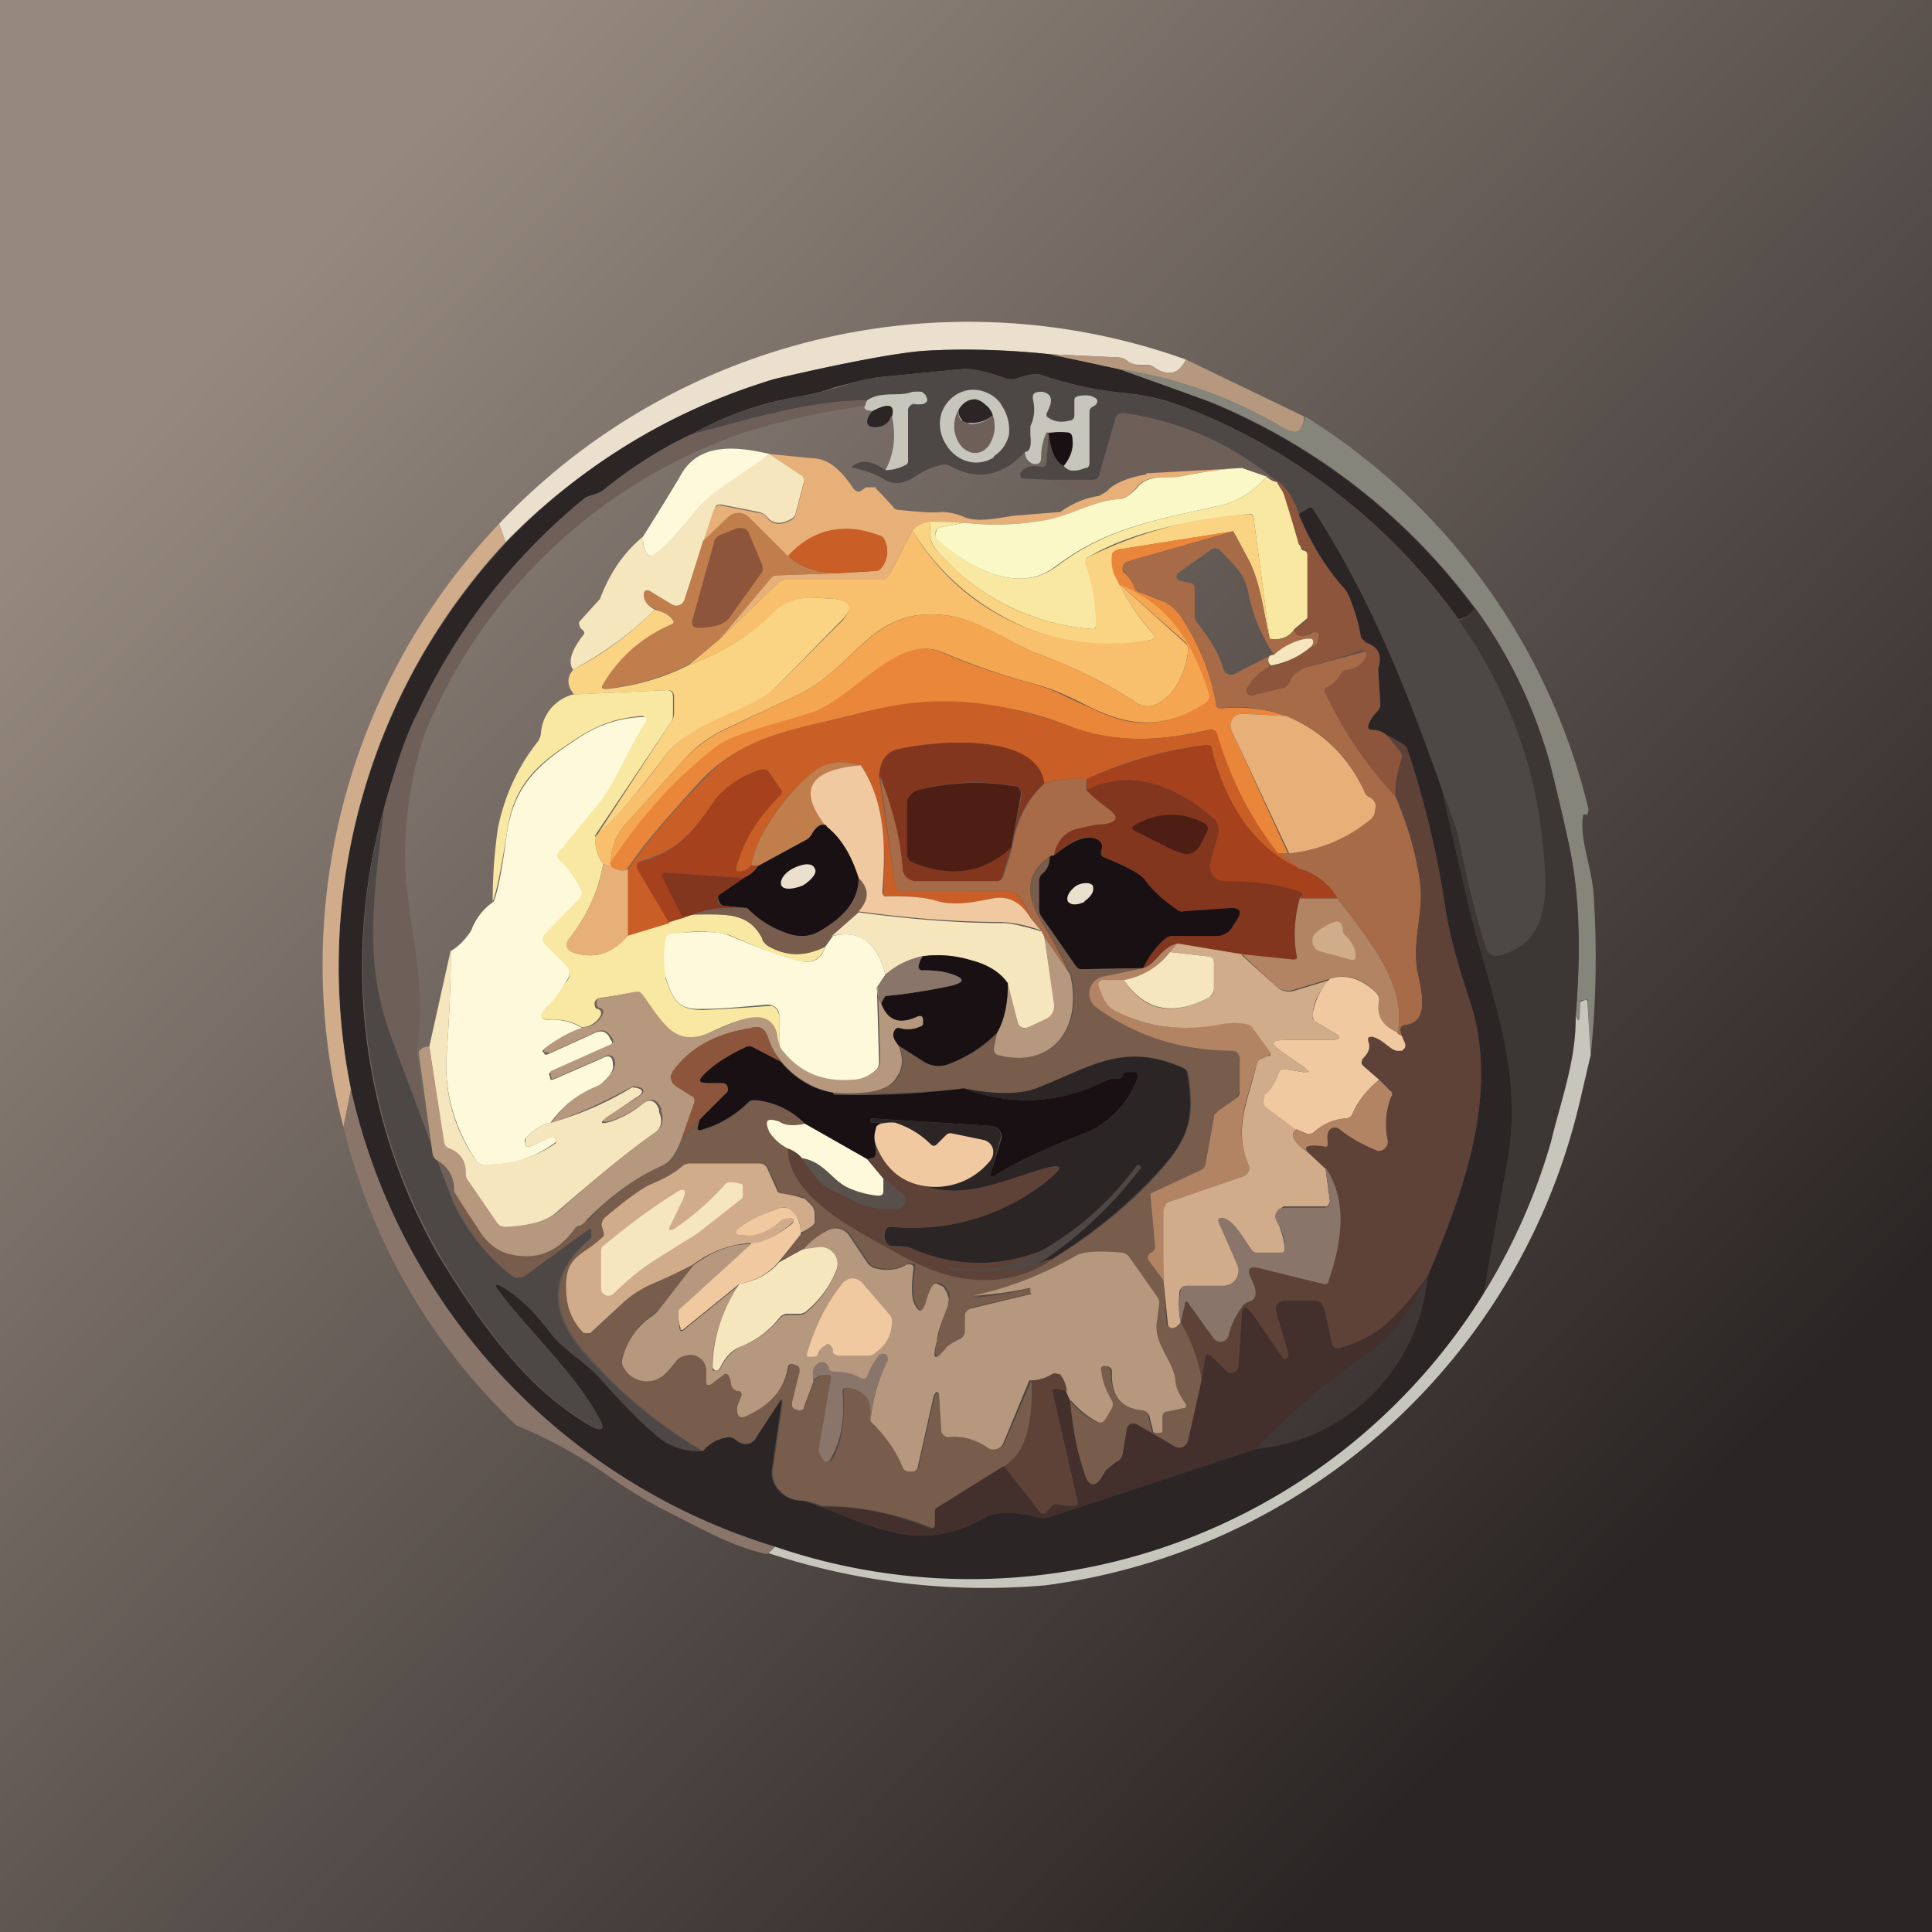 <!-- by TradingView --><svg width="18" height="18" viewBox="0 0 18 18" xmlns="http://www.w3.org/2000/svg"><path fill="url(#a)" d="M0 0h18v18H0z"/><path d="M11.05 3.35c-.07.14-.17.16-.3.07a.11.11 0 0 0-.08-.02c-.07 0-.13 0-.17-.04a.14.14 0 0 0-.08-.03l-.64-.03a7.1 7.1 0 0 0-1.2-.03c-.3.03-.75.12-1.36.26-.08.02-.18.06-.3.12l-.3.12a.44.44 0 0 0-.2.09l-.2.1-.3.15c-.45.26-.85.57-1.21.94l-.06-.17a6.02 6.02 0 0 1 6.4-1.53Z" fill="#EBDFCD"/><path d="m9.78 3.3.65.14c.4.14.7.24.9.33a5.82 5.82 0 0 1 2.41 1.9.25.25 0 0 1-.15.1 5.65 5.65 0 0 0-2.56-1.98 2.1 2.1 0 0 0-.57-.13 3.46 3.46 0 0 1-.77-.17c-.04-.01-.12 0-.23.04a.11.11 0 0 1-.08 0c-.19-.07-.33-.1-.43-.09l-.72.07c-.12.01-.27.05-.46.1-.09.04-.24.07-.46.11-.28.06-.57.16-.87.33a4 4 0 0 0-.81.51c-.06.05-.13.05-.18.08a5.63 5.63 0 0 0-1.87 2.88 5.45 5.45 0 0 0 .5 4.17c.37.6.8 1.24 1.43 1.6.1.05.13.03.07-.08-.23-.43-.7-.86-.93-1.18-.05-.06-.04-.08.03-.04.13.06.27.2.45.43.12.16.3.25.45.41.19.21.36.4.52.53a.6.6 0 0 0 .44.16.36.36 0 0 1 .24-.13.1.1 0 0 1 .08.03c.07.06.14.04.19-.05l.2-.3c.02-.05.04-.04.03.01l-.09.62a.23.23 0 0 0 .07.19.26.26 0 0 0 .19.09c.04 0 .1.02.2.06.62.24.95.41 1.53.1.1-.06.27-.06.5 0h.08l1.94-.64a1.77 1.77 0 0 0 1.6-1.6c.34-.8.67-1.71.4-2.55-.1-.33-.2-.6-.24-.92a9.08 9.08 0 0 0-.34-1.42.11.11 0 0 0-.05-.07l-.14-.08a.22.22 0 0 0-.15-.06c-.03 0-.04-.02-.03-.05a.34.34 0 0 1 .08-.12.1.1 0 0 0 .03-.08l-.02-.3v-.02c.04-.13 0-.2-.1-.24a.07.07 0 0 1-.06-.05 1.3 1.3 0 0 0-.15-.45c-.18-.2-.32-.44-.43-.7l.08-.05c.02-.02.04-.02.06 0 .53.84.85 1.64 1.19 2.6l.23 1c.2.88.55 1.59.38 2.5l-.22 1.22a5.58 5.58 0 0 1-6.6 2.35 5.77 5.77 0 0 1-3.95-4.25 5.8 5.8 0 0 1 1.44-5.1 5.73 5.73 0 0 1 2.51-1.53c.6-.14 1.06-.23 1.37-.26.3-.02.7-.02 1.19.03Z" fill="#2B2525"/><path d="m11.05 3.35 1.1.53c0 .07-.03.12-.06.14-.03.01-.07 0-.13-.03a4.19 4.19 0 0 0-1.53-.55l-.65-.14.64.03c.03 0 .06.01.08.03.04.03.1.05.17.04.03 0 .05 0 .08.02.13.09.23.07.3-.07Z" fill="#B5987D"/><path d="M13.6 5.78c.43.61.69 1.3.77 2.05.04.4.12.94-.39 1.07-.07.02-.12 0-.14-.08a9.5 9.5 0 0 1-.24-.96c-.03-.16-.11-.35-.17-.52-.34-.96-.66-1.76-1.2-2.6-.01-.02-.03-.02-.05 0l-.08.05c-.05-.14-.12-.25-.2-.3-.4-.34-.88-.56-1.42-.64l-.06.01a.08.08 0 0 0-.03.05l-.15.52c0 .01 0 .02-.02.03l-.03.01h-.4l-.25-.01a.03.03 0 0 1-.03-.02.04.04 0 0 1 0-.04c.04-.05.1-.07.19-.05.03 0 .04 0 .05-.04l.02-.26c.02.15.06.25.14.29.04.05.1.06.2.02.03 0 .04-.02.04-.05v-.5l.03-.02.03-.02c.02-.03.02-.05-.02-.07a.21.21 0 0 0-.14-.01c-.03 0-.04.02-.04.05v.13c0 .03-.02.05-.05.05-.08.02-.15 0-.2-.04h-.01v-.02c.07-.12.05-.2-.04-.2-.08-.02-.1.01-.08.09.01.07 0 .14-.02.22a.16.16 0 0 0-.01.08c.01.1 0 .15-.05.16-.21.23-.45.27-.7.13a.1.1 0 0 0-.07-.01c-.1.02-.18.06-.27.12-.1.06-.2.07-.28.01-.11-.06-.13-.06-.27-.1-.03 0-.03-.01 0-.03.08-.05.18-.03.29.05.07 0 .14-.02.19-.05a.04.04 0 0 0 .02-.04v-.47a.05.05 0 0 1 .02-.04.05.05 0 0 1 .03-.01l.1-.01c.03-.01.04-.03.02-.06 0-.02-.02-.03-.04-.04-.02-.02-.05-.02-.09 0-.13.04-.3-.02-.42.07-.54 0-1.11.18-1.64.32.3-.17.6-.27.87-.33.22-.04.37-.07.46-.1.19-.06.34-.1.46-.11l.72-.07c.1-.01.24.02.43.09h.08c.11-.04.19-.05.23-.04.25.09.5.14.77.17.21.02.4.07.57.13a5.65 5.65 0 0 1 2.56 1.99Z" fill="#4D4746"/><path d="M12.16 3.88a5.95 5.95 0 0 1 2.64 3.66l-.01.05h-.01a.1.1 0 0 0-.03 0c-.04.23.09.51.1.78.03.5.02.98-.03 1.46l-.03-.5c0-.02 0-.02-.03-.01h-.03l-.01.03c0 .16-.01.2-.04.11.05-.6.03-1.12-.06-1.58a15.2 15.2 0 0 0-.18-.77c-.15-.53-.38-1.01-.7-1.45a5.82 5.82 0 0 0-2.42-1.9l-.89-.32c.55.08 1.06.27 1.53.55.06.03.1.04.13.03.03-.02.06-.07.07-.14Z" fill="#85857C"/><path d="M9.26 4.26a.3.3 0 0 1-.24.04.34.34 0 0 1-.2-.15.36.36 0 0 1-.06-.25.32.32 0 0 1 .13-.21.3.3 0 0 1 .25-.05c.08.02.16.07.2.15.05.08.07.17.06.26a.32.32 0 0 1-.14.2ZM8.25 4.38c.08-.15.1-.32.06-.5.03-.11-.03-.13-.18-.05l-.06-.01c-.02-.02-.02-.03-.01-.04 0-.02 0-.04.02-.05.13-.09.3-.03.42-.08h.09c.02.02.04.03.04.05.02.03 0 .05-.02.06a.17.17 0 0 1-.1 0 .05.05 0 0 0-.03.02.05.05 0 0 0-.02.04v.47a.04.04 0 0 1-.02.04.42.42 0 0 1-.2.05ZM9.91 4.34c.07-.09.1-.17.08-.26 0-.03-.02-.05-.05-.05h-.19a.52.52 0 0 0-.05.23c0 .06-.03.07-.08.06-.04-.02-.07-.05-.07-.11.05 0 .06-.06.05-.16v-.08a.35.35 0 0 0 .03-.22c-.02-.08 0-.1.08-.1.1.02.1.09.04.2v.03c.06.05.13.06.21.04.03 0 .05-.02.05-.05v-.13c0-.03 0-.04.04-.05.05-.01.1-.01.14.01.04.02.04.04.02.07l-.03.02a.05.05 0 0 0-.03.05v.47c0 .03-.01.05-.04.05-.1.04-.16.03-.2-.02Z" fill="#C7C6BD"/><path d="M8.08 3.73a.12.12 0 0 0-.02.05 7.4 7.4 0 0 0-1.13.25 4.96 4.96 0 0 0-2.97 2.8c-.15.44-.2.88-.18 1.33.04.54.2 1.02.1 1.65l.15.94c0 .02.02.05.04.06.11.07.16.16.16.29v.11c-.06-.1-.1-.21-.15-.32l-.45-1.26c-.25-.7-.14-1.31-.05-2.1.1-.38.2-.68.31-.89a5.63 5.63 0 0 1 1.56-2c.05-.03.12-.03.18-.08a4 4 0 0 1 .8-.51c.54-.14 1.1-.32 1.65-.32Z" fill="#6E5F59"/><path d="M9.25 3.87a.3.3 0 0 1-.21.07c-.04 0-.07 0-.08-.03a.13.13 0 0 1-.03-.09.22.22 0 0 1 .06-.07.16.16 0 0 1 .09-.03c.03 0 .07.02.1.05.03.02.06.06.07.1ZM8.3 3.88c-.02.07-.08.1-.15.1-.05 0-.07-.02-.07-.05 0-.03.01-.06.05-.1.15-.08.21-.06.18.05Z" fill="#2B2525"/><path d="M8.93 3.82c0 .04 0 .07.03.1l.08.03a.3.3 0 0 0 .21-.08.32.32 0 0 1-.03.27.2.2 0 0 1-.06.06.15.15 0 0 1-.15 0 .19.19 0 0 1-.06-.05.3.3 0 0 1-.02-.33ZM11.9 4.5a.17.17 0 0 1-.1-.06l-.23-.08-.9.05c-.15.02-.3.07-.45.13-.09.04-.16.06-.22.04a.61.61 0 0 1-.2-.1l.4-.01.02-.01.02-.03.15-.52c0-.02.01-.04.03-.05a.08.08 0 0 1 .06-.01c.54.08 1.02.3 1.42.64Z" fill="#6E5F59"/><path d="M9.91 4.34c-.08-.04-.12-.14-.14-.3h-.02a.57.57 0 0 1 .2-.01c.02 0 .04.02.04.05a.33.33 0 0 1-.08.26Z" fill="#181013"/><path d="M7.17 4.23c-.2.17-.5.32-.66.5-.08.1-.24.3-.41.44-.03.02-.05.01-.07-.01-.03-.04-.04-.09-.04-.16a28.4 28.4 0 0 0 .34-.55c.16-.32.5-.3.84-.22Z" fill="#FDF9DA"/><path d="m7.17 4.23.3.2c.02 0 .03.03.02.06l-.08.3a.07.07 0 0 1-.03.04c-.1.06-.18.05-.23-.01a.14.14 0 0 0-.08-.05l-.35-.07c-.03 0-.05 0-.06.04l-.1.3-.18.54a.09.09 0 0 1-.05.06.08.08 0 0 1-.07 0l-.2-.13C6.02 5.49 6 5.5 6 5.54c0 .06.03.1.1.14-.22.22-.47.4-.76.56-.05-.07-.02-.18.1-.33.01-.01 0-.03-.01-.04a.06.06 0 0 1-.03-.04.04.04 0 0 1 0-.04l.19-.21c.09-.24.22-.43.4-.58 0 .07.01.12.04.16.02.02.04.03.07 0 .17-.13.33-.33.4-.42.17-.2.46-.34.67-.51Z" fill="#F6E6BD"/><path d="m10.68 4.41.9-.05c-.2.01-.4.04-.59.08-.11.02-.3-.03-.4.1-.06.07-.11.11-.16.11-.24.01-.46.16-.7.2-.25.04-.5.05-.74.02h-.32a.3.3 0 0 0-.17.07l-.21.41a.07.07 0 0 1-.07.05h-.9a.1.1 0 0 0-.06.02l-.56.54.47-.56a.09.09 0 0 1 .07-.04l.57-.02.34-.02c.03 0 .05-.01.07-.04a.25.25 0 0 0 .03-.23A.09.09 0 0 0 8.2 5c-.34-.13-.63-.06-.86.2l-.36-.37a.14.14 0 0 0-.2 0l-.23.22.1-.3c.02-.03.04-.05.07-.04l.35.07c.03 0 .06.02.08.05.05.06.13.07.23.01a.06.06 0 0 0 .03-.04l.08-.3c0-.03 0-.05-.02-.07l-.3-.2.4.04c.14 0 .26.1.38.28a.07.07 0 0 0 .06.03l.03-.02.03-.02h.09c0 .02.02.03.03.04l.13.14c.01.02.03.03.05.03.19.02.32.03.4.02.05 0 .13.01.22.05.15.06.41-.02.52-.02a435.57 435.57 0 0 1 .37-.03c.11-.08.23-.13.36-.15l.07-.04c.07-.08.2-.13.37-.16Z" fill="#E7B078"/><path d="m11.57 4.36.23.08a.81.81 0 0 1-.39.26c-.6.14-1.08.2-1.58.58-.35.27-.83-.01-1.1-.25a.07.07 0 0 1-.01-.07l.01-.03.04-.02.22-.04c.24.03.49.02.73-.02.25-.04.47-.19.71-.2.05 0 .1-.04.16-.1.1-.14.29-.09.4-.11.2-.04.39-.07.58-.08Z" fill="#FBF8C8"/><path d="m11.9 4.5.05.08.04.07a16.5 16.5 0 0 1 .13.45c0 .02.02.03.03.03.03.01.04.03.04.06v.54a.04.04 0 0 1-.01.03l-.12.1c-.05.08-.13.1-.23.1l-.15-1.13c0-.03-.02-.05-.05-.04-.48.05-1.07.15-1.49.4-.02 0-.03.03-.02.06.06.19.1.38.09.57 0 .03-.01.05-.04.04a2.11 2.11 0 0 1-1.44-.73c-.08-.1-.07-.16-.06-.27l.32.01-.22.04-.04.02a.07.07 0 0 0-.01.07c0 .01 0 .02.02.03.26.24.74.52 1.1.25.5-.38.97-.44 1.57-.58a.81.81 0 0 0 .39-.26c.03.03.07.05.1.05Z" fill="#F8E8A1"/><path d="M12.1 4.8c.1.25.25.49.43.69.04.05.1.2.15.45l.05.05c.11.04.15.11.11.24v.02l.02.3a.1.1 0 0 1-.03.08.34.34 0 0 0-.08.12c-.01.03 0 .05.03.05.06 0 .11.02.15.06l.11.14c.02.03.03.05.02.08-.04.1-.06.22-.06.34-.27-.28-.48-.6-.65-.96-.02-.03 0-.05.02-.06.05-.03.1-.07.12-.12a.09.09 0 0 1 .07-.04c.09-.02.14-.06.17-.13a.04.04 0 0 0-.03-.05h-.02c-.28.1-.46.14-.52.16a.21.21 0 0 0-.14.13.09.09 0 0 1-.07.06l-.28.07a.05.05 0 0 1-.05-.02.05.05 0 0 1 0-.05.5.5 0 0 1 .22-.2.77.77 0 0 0 .38-.2c.03 0 .05 0 .07-.05a.05.05 0 0 0-.04-.07h-.03c-.1.05-.15.04-.16-.02l.12-.1V5.18a.06.06 0 0 0-.03-.06.13.13 0 0 1-.03-.03l-.02-.02a16.5 16.5 0 0 0-.15-.5.21.21 0 0 1-.05-.09c.08.05.15.16.2.3Z" fill="#8D553B"/><path d="M11.83 5.95c-.06-.24-.08-.51-.2-.74l-.14-.26-1.07.17a.06.06 0 0 0-.05.05c-.01.06 0 .12.02.19.09.2.21.39.35.54.03.03.02.05-.01.06-.89.2-1.8-.3-2.23-1.02a.3.3 0 0 1 .17-.08c-.01.11-.02.18.06.27.38.43.86.68 1.44.73.03 0 .04 0 .04-.04 0-.19-.03-.38-.1-.57 0-.03 0-.05.03-.06a3.92 3.92 0 0 1 1.49-.4c.03 0 .04 0 .05.04l.15 1.12Z" fill="#FAD383"/><path d="M7.34 5.18c.12.11.28.16.47.16l-.57.02a.09.09 0 0 0-.07.04l-.47.56-.3.24a2.38 2.38 0 0 1-.77.22l-.01-.01a.04.04 0 0 1 0-.04c.15-.25.37-.44.63-.55.03 0 .03-.03.02-.05-.03-.04-.09-.07-.17-.1-.07-.03-.1-.07-.1-.13 0-.04.02-.05.06-.03l.2.12a.08.08 0 0 0 .12-.05l.17-.54.23-.22a.14.14 0 0 1 .2 0l.36.36Z" fill="#C17E4D"/><path d="M7.81 5.34a.68.68 0 0 1-.47-.16c.23-.25.52-.32.86-.19.03.01.04.03.05.06.03.08.02.16-.03.23a.08.08 0 0 1-.07.04l-.34.02Z" fill="#C95E26"/><path d="m4.65 4.88.06.17a5.8 5.8 0 0 0-1.44 5.1l-.07.35a5.96 5.96 0 0 1 1.45-5.62Z" fill="#D0AC8A"/><path d="m6.97 4.95.13.31c.01.03.01.05 0 .07l-.3.42c-.04.06-.14.1-.3.1-.04 0-.06-.03-.05-.07l.2-.72a.1.1 0 0 1 .07-.08l.15-.06h.05c.02 0 .04.02.05.03Z" fill="#8D553B"/><path d="m10.39 5.36.05.09.6.54c.03.02.03.05.03.07a.78.78 0 0 1-.16.4c-.12.12-.22.15-.32.09a4.44 4.44 0 0 0-.87-.44c-.29-.1-.57-.32-.86-.37-.75-.12-.86.47-1.44.74l-.7.33c-.12.06-.24.15-.34.26l-.57.63a.55.55 0 0 0-.12.34l.01.04-.08-.03a.36.36 0 0 1-.07-.26c.23-.22.45-.47.64-.74.17-.24.6-.4.85-.52a.75.75 0 0 0 .21-.15l.6-.6c.1-.12.08-.18-.07-.2l-.17-.01a.5.5 0 0 0-.4.14c-.2.2-.48.37-.8.49l.29-.24.56-.54a.1.1 0 0 1 .07-.02h.89c.03 0 .05-.02.07-.05l.21-.41a2.13 2.13 0 0 0 2.23 1.02c.03-.01.04-.03.01-.06a2.01 2.01 0 0 1-.35-.54Z" fill="#F8BF6C"/><path d="m11.49 4.95-.98.28a.07.07 0 0 0-.05.05v.03c0 .02.01.03.02.03.05.05.08.1.1.14 0 .02.02.04.05.04l.2.08c.06.02.12.07.17.14.17.26.28.53.33.82 0 .03.02.04.05.04.2-.02.4 0 .6.07l-.4-.02a.11.11 0 0 0-.1.05.12.12 0 0 0 0 .12L12 7.95h-.11a3.63 3.63 0 0 1-.56-1.1c0-.04-.03-.06-.07-.05-.42.1-.84.13-1.26-.02a3.13 3.13 0 0 0-1.97-.14c-.62.16-1.08.2-1.5.63-.3.33-.54.6-.69.83-.04.02-.09.01-.14-.02l-.02-.04c.27-.42.6-.78.99-1.09.09-.07.32-.16.68-.25l.23-.07c.43-.19.78-.73 1.2-.55.27.12.55.21.84.29.19.05.32.13.53.22.4.2.7.2 1.07-.04a.08.08 0 0 0 .03-.1c-.15-.45-.34-.8-.82-1l-.05-.1a.36.36 0 0 1-.02-.18c0-.02.02-.04.05-.05l1.07-.17Z" fill="#EA8639"/><path d="m11.49 4.95.14.26c.12.23.14.5.2.74.1.02.18-.01.23-.08.01.06.07.07.16.03a.05.05 0 0 1 .06 0 .05.05 0 0 1 0 .06c0 .04-.03.06-.06.06.02-.03.02-.05 0-.06 0-.01-.02-.02-.05-.01a.6.6 0 0 0-.3.15c-.12-.18-.2-.37-.24-.58-.04-.19-.14-.26-.26-.39a.07.07 0 0 0-.1 0l-.28.2c-.04.03-.04.06 0 .08l.09.02c.03 0 .05.02.05.06v.24c0 .03.01.06.03.08.11.14.2.28.24.43a.07.07 0 0 0 .04.04.07.07 0 0 0 .06 0l.33-.17c-.02.03-.02.06 0 .1a.5.5 0 0 0-.21.2.05.05 0 0 0 0 .05.05.05 0 0 0 .05.02l.28-.07c.03 0 .05-.03.07-.06.02-.06.07-.1.14-.13a35.94 35.94 0 0 0 .56-.15l.01.02v.02c-.03.07-.08.11-.17.13a.09.09 0 0 0-.07.04.28.28 0 0 1-.12.12c-.03.01-.04.03-.02.06.17.36.38.67.65.96.11.25.19.52.23.8.04.29-.08.55-.02.85.04.19.11.47-.13.5-.03 0-.04.01-.03.04l.01.04-.04-.02c.1-.47-.3-.91-.56-1.26a.6.6 0 0 0-.37-.28.67.67 0 0 0-.2-.14h.12c.27-.03.52-.13.74-.3a.16.16 0 0 0 .06-.1c.02-.05 0-.1-.04-.12a.14.14 0 0 1-.06-.06c-.16-.34-.4-.57-.73-.7-.2-.07-.4-.1-.6-.07-.03 0-.05 0-.05-.04a2.11 2.11 0 0 0-.33-.82.35.35 0 0 0-.16-.14 2.2 2.2 0 0 0-.21-.08.07.07 0 0 1-.06-.04.38.38 0 0 0-.09-.14l-.02-.03a.07.07 0 0 1 .02-.06l.03-.02.98-.28Z" fill="#A76B48"/><path d="M5.69 8.04c0-.14.05-.25.12-.34l.57-.63c.1-.1.22-.2.35-.26l.69-.33c.58-.27.7-.86 1.44-.74.3.05.57.27.86.37.3.11.59.26.87.44.1.06.2.03.32-.09a.77.77 0 0 0 .16-.4c0-.02 0-.05-.02-.07l-.61-.54c.48.2.67.55.82 1a.08.08 0 0 1-.03.1c-.37.24-.68.23-1.07.04-.2-.1-.34-.17-.53-.22a6.16 6.16 0 0 1-.84-.29c-.42-.18-.77.36-1.2.55l-.23.07c-.36.1-.59.18-.68.25-.4.31-.72.67-1 1.1Z" fill="#F5A650"/><path d="m5.55 7.8.7-1.07a.14.14 0 0 0 .03-.08v-.16c0-.04-.02-.06-.06-.06l-.87.04c-.07-.08-.07-.16-.01-.23.29-.15.54-.34.76-.56.08.02.14.05.17.1.01.01.01.03-.02.04a1.34 1.34 0 0 0-.64.57v.02l.02.01h.02c.27-.03.52-.1.76-.22.32-.12.6-.29.8-.5a.51.51 0 0 1 .4-.13l.17.01c.15.02.18.08.06.2l-.59.6a.75.75 0 0 1-.2.15c-.26.13-.69.28-.86.52-.2.27-.4.52-.64.74Z" fill="#FAD383"/><path d="M14.68 9.46c0 .4-.14.8-.23 1.18-.1.4-.3.87-.63 1.42l.22-1.22c.17-.91-.18-1.62-.38-2.5l-.23-1c.06.17.14.36.17.52.08.39.16.71.24.96.02.07.07.1.14.08.5-.13.43-.68.39-1.07a4.27 4.27 0 0 0-.78-2.05.25.25 0 0 0 .15-.12c.32.44.55.92.7 1.45l.18.77c.1.46.11.99.06 1.58Z" fill="#3C3635"/><path d="M12.22 6.02a.77.77 0 0 1-.38.18c-.03-.03-.03-.06-.01-.09a.12.12 0 0 1 .04-.01.6.6 0 0 1 .3-.15h.05c.02.02.02.04 0 .07Z" fill="#F6E6BD"/><path d="M5.55 7.8c-.01.08.01.17.07.25-.05.27-.16.5-.32.7a.08.08 0 0 0 0 .1l.03.02c.2.07.37.02.51-.15l.4-.13.13-.04.08-.03c.3 0 .52-.03.65.22 0 .03.03.05.05.07.17.1.35.1.54.01-.04.1-.1.15-.2.14-.1 0-.33-.09-.7-.25a1.2 1.2 0 0 0-.54 0c-.03 0-.04.01-.05.04v.36c.07.21.12.3.35.3a19.73 19.73 0 0 0 .64-.04.1.1 0 0 1 .06.06.1.1 0 0 1 .01.04v.3a1.31 1.31 0 0 1-.03-.12c-.08-.31-.46-.1-.66-.01-.3.12-.41-.11-.6-.36a.07.07 0 0 0-.02-.03H5.9l-.32.05a.05.05 0 0 0-.03.02.05.05 0 0 0-.01.04c0 .02.01.04.03.04.03.01.04.04.02.07a.2.2 0 0 1-.17.1.49.49 0 0 0-.28-.07c-.12 0-.14-.03-.05-.11l.2-.26A.1.1 0 0 0 5.27 9l-.2-.2c-.03-.04-.03-.07 0-.1l.32-.33a.06.06 0 0 0 .01-.07.87.87 0 0 0-.2-.28.08.08 0 0 1 0-.11l.34-.4c.2-.2.29-.52.47-.79a.03.03 0 0 0 0-.03.03.03 0 0 0-.03-.02c-.21.02-.36.06-.56.18-.37.24-.64.42-.7.93-.05.3-.09.52-.13.62 0-.26.02-.49.05-.69.06-.29.18-.56.37-.8a.16.16 0 0 0 .03-.08.4.4 0 0 1 .3-.36l.87-.04c.04 0 .06.02.06.06v.16c0 .03 0 .05-.02.08l-.71 1.06Z" fill="#F8E8A1"/><path d="M11.9 7.95c.07.04.13.08.19.14-.44-.2-.69-.66-.8-1.11 0-.03-.02-.04-.05-.04-.4.05-.77.16-1.12.32a.99.99 0 0 0-.4.04c-.06-.48-1-.4-1.35-.32-.1.02-.17.1-.18.25l.15 1.02.02.04.04.01h1c.03 0 .05.01.07.03.05.06.1.13.13.22-.08-.13-.2-.21-.35-.18-.15.04-.33.07-.5.03a1.46 1.46 0 0 0-.48-.05c-.03 0-.05 0-.04-.04.02-.38.03-.82-.21-1.18-.17-.05-.3-.03-.4.04-.23.14-.58.58-.62.9a.19.19 0 0 1-.1.05c-.04 0-.05-.01-.04-.04.07-.26.2-.48.4-.67.03-.02.03-.04.01-.06l-.1-.15c-.02-.03-.05-.04-.08-.03a.9.9 0 0 0-.42.27c-.2.3-.34.48-.7.58a.05.05 0 0 0-.03.03.06.06 0 0 0 0 .05l.3.5-.4.12.01-.62c.15-.22.38-.5.7-.83.4-.44.87-.47 1.49-.63.72-.2 1.3-.1 1.97.14.42.15.84.12 1.26.02.04 0 .06 0 .07.04.12.4.3.77.56 1.1Z" fill="#C95E26"/><path d="M5.43 9.58a1.4 1.4 0 0 0-.36.2c-.02 0-.02.02 0 .03 0 .02.02.02.04.01l.44-.2c.05-.02.09-.01.12.03l.02.04a.03.03 0 0 1 0 .05l-.56.25c-.01 0-.02.02-.01.03l.01.04h.02l.46-.2c.07-.04.1-.01.1.06.01.04-.02.1-.08.15a.2.2 0 0 1-.08.06.92.92 0 0 0-.42.33c-.07.01-.15.06-.23.14a.06.06 0 0 0-.01.05c0 .03.02.04.05.03l.2-.09.03.01.01.03v.01c-.2.15-.42.22-.67.21a.08.08 0 0 1-.07-.03c-.2-.3-.3-.63-.28-.98.03-.4.04-.73.04-.98.07-.04.13-.1.19-.19a.56.56 0 0 1 .21-.27c.04-.1.08-.31.12-.62.07-.5.34-.69.71-.93a1.13 1.13 0 0 1 .58-.17.03.03 0 0 1 .01.03v.01c-.18.27-.28.58-.47.8a45.93 45.93 0 0 0-.36.44c0 .03.01.05.03.06.08.07.14.17.2.28 0 .03 0 .05-.02.07l-.33.34c-.02.02-.02.05 0 .08l.21.21a.1.1 0 0 1 .01.12c-.07.12-.14.21-.2.27-.08.08-.06.12.06.11.08 0 .18.02.28.08Z" fill="#FDF9DA"/><path d="M11.98 6.67c.32.13.57.36.73.7.01.03.03.05.06.06.04.03.06.07.04.12 0 .04-.02.07-.06.1a1.4 1.4 0 0 1-.74.3l-.53-1.13a.12.12 0 0 1 0-.12.11.11 0 0 1 .1-.05l.4.02Z" fill="#E7B078"/><path d="M13.3 11.9c-.27.37-.46.57-.82.66a.06.06 0 0 1-.06-.02l-.01-.02-.08-.32c-.01-.06-.04-.08-.1-.08h-.27a.08.08 0 0 0-.07.07v.03l.12.38-.01.04-.02.02h-.03l-.3-.43c-.05-.07-.08-.07-.08.03l-.03.46-.01.04-.04.03a.07.07 0 0 1-.07-.02l-.13-.13c-.04-.03-.05-.03-.06.02l-.04.22a1.4 1.4 0 0 0-.19-.56l.04-.17c0-.03.02-.03.03 0l.23.31a.08.08 0 0 0 .08.04.08.08 0 0 0 .07-.07.68.68 0 0 1 .12-.25.11.11 0 0 1 .06-.05c.08-.02.09-.09.03-.2-.05-.1-.02-.14.09-.11l.57.14c.03 0 .05 0 .06-.03.1-.33.19-.73-.03-1.04l-.15-.14c-.06-.07-.02-.1.13-.07.04.01.05 0 .04-.04-.01-.06 0-.1.04-.13a.07.07 0 0 1 .07 0c.11.1.23.16.35.2a.07.07 0 0 0 .07-.01.08.08 0 0 0 .03-.07.71.71 0 0 1 .03-.4c.02-.03.01-.06-.01-.08l-.1-.1-.14-.12c-.03-.02-.03-.04 0-.07.05-.05.06-.1.04-.15-.01-.04 0-.06.04-.05.1.03.15.11.22.13h.05c.03-.02.04-.04.03-.07l-.03-.07V9.6c-.02-.03 0-.04.02-.05.24-.02.17-.3.13-.49-.06-.3.06-.56.02-.85a2.95 2.95 0 0 0-.23-.8c0-.12.02-.23.06-.34a.08.08 0 0 0-.02-.08l-.11-.14.14.08c.03.02.04.04.05.07.15.46.27.94.34 1.42.05.32.13.59.24.92.27.84-.06 1.75-.4 2.55Z" fill="#5E4238"/><path d="M9.73 7.3c-.17.15-.27.35-.31.6l.1-.49a.08.08 0 0 0-.04-.08l-.03-.01c-.3-.05-.6-.04-.89.04a.15.15 0 0 0-.08.05.16.16 0 0 0-.03.1V8l.04.03c.36.15.66.1.93-.13l-.08.26c-.01.03-.03.05-.06.05h-.76a.11.11 0 0 1-.08-.03.12.12 0 0 1-.04-.08c-.02-.3-.1-.58-.21-.87.01-.14.07-.23.18-.25.35-.08 1.3-.16 1.36.32Z" fill="#83361E"/><path d="M12.09 8.09c.18.05.3.15.37.28h-.38l.04-.02c.02-.01.02-.02 0-.03-.2-.08-.42-.11-.7-.1a.14.14 0 0 1-.12-.07.15.15 0 0 1-.02-.13l.07-.25a.15.15 0 0 0-.05-.15c-.34-.29-.75-.47-1.17-.26l-.01-.1a4.1 4.1 0 0 1 1.12-.32c.03 0 .04.01.05.04.11.45.36.9.8 1.1Z" fill="#A5411D"/><path d="M8.02 7.13c-.48.04-.59.23-.32.56-.05-.02-.09 0-.13.07a.15.15 0 0 1-.05.06l-.46.25a.1.1 0 0 1-.06 0c.04-.32.4-.76.61-.9.1-.07.24-.09.4-.04Z" fill="#C17E4D"/><path d="M8.02 7.13c.24.36.23.8.2 1.18 0 .03.02.05.05.04.16 0 .32 0 .48.05.17.04.35 0 .5-.03.16-.03.27.05.35.18l.1.12a1.26 1.26 0 0 0-.37-.08c-.45 0-.9-.04-1.34-.1.1-.1.1-.2 0-.31a.94.94 0 0 0-.3-.49c-.26-.33-.15-.52.33-.56Z" fill="#F0C9A1"/><path d="M10.12 7.26v.1l.2.17c.11.08.1.13-.04.15-.07 0-.14.02-.23.04a.27.27 0 0 0-.15.08.34.34 0 0 0-.08.17.1.1 0 0 0-.04.01c-.12.08-.19.19-.18.32 0 .07.03.17.11.3.1.16.18.32.26.48l-.24-.35-.03-.06-.1-.12a.53.53 0 0 0-.13-.22.09.09 0 0 0-.07-.03h-1l-.04-.01a.06.06 0 0 1-.02-.04L8.2 7.23c.11.29.19.57.21.87 0 .03.02.06.04.08.02.01.05.03.08.03h.76c.03 0 .05-.02.06-.05l.08-.26c.04-.25.14-.45.3-.6a.99.99 0 0 1 .4-.04Z" fill="#A76B48"/><path d="M7 8.06a.1.1 0 0 0 .06 0 .28.28 0 0 1-.13.12l-.73-.05a.03.03 0 0 0-.02 0 .03.03 0 0 0 0 .04l.19.38-.14.04-.29-.49a.06.06 0 0 1 .01-.07h.02c.36-.1.5-.3.7-.59a.9.9 0 0 1 .42-.27c.03-.01.06 0 .08.03l.1.15c.02.02.02.04 0 .06-.2.2-.34.41-.41.67-.01.03 0 .04.03.04.04 0 .08-.02.11-.06Z" fill="#A5411D"/><path d="M12.11 8.37c-.05.18-.06.36-.03.53.01.03 0 .04-.03.04l-.48-.04-.6-.1c-.16.03-.19.18-.33.22.06-.11.13-.2.22-.28a.12.12 0 0 1 .08-.03h.4a.17.17 0 0 0 .15-.09l.04-.06c.04-.07.02-.1-.06-.1l-.44.03c-.02 0-.05 0-.07-.02a1.11 1.11 0 0 1-.3-.28c-.04-.05-.16-.12-.37-.2-.03-.01-.04-.03-.03-.07.02-.04 0-.08-.05-.1-.12-.07-.3.07-.39.15a.34.34 0 0 1 .08-.17.27.27 0 0 1 .15-.08c.09-.02.16-.04.23-.04.14-.02.15-.07.04-.15a1.3 1.3 0 0 1-.2-.17c.43-.21.84-.03 1.18.26a.15.15 0 0 1 .05.15l-.07.25a.15.15 0 0 0 .07.18l.07.01c.28 0 .5.03.7.1.01.02.02.03 0 .04l-.04.01v.01h.03Z" fill="#83361E"/><path d="M9.42 7.9c-.27.24-.57.28-.93.13A.08.08 0 0 1 8.46 8a.08.08 0 0 1-.01-.05v-.44c0-.04 0-.07.03-.1a.15.15 0 0 1 .08-.05 2.16 2.16 0 0 1 .92-.03.08.08 0 0 1 .03.05v.03l-.09.49ZM10.85 7.88l-.28-.14c-.03-.02-.03-.03 0-.05a.64.64 0 0 1 .65-.02c.03.02.04.04.03.07l-.07.14a.17.17 0 0 1-.13.08.8.8 0 0 1-.2-.08Z" fill="#4E1E14"/><path d="M3.58 7.52c-.09.8-.2 1.4.05 2.1a137.62 137.62 0 0 0 .6 1.6c.13.26.3.48.52.65.02.02.04.03.07.03.03 0 .05 0 .07-.02l.6-.43c.01-.01.02 0 .02.01v.05l-.01.03c-.37.3-.4.65-.1 1.02.32.38.7.7 1.14.96a.6.6 0 0 1-.44-.16 6.01 6.01 0 0 1-.52-.53c-.14-.16-.33-.25-.45-.41a1.55 1.55 0 0 0-.45-.43c-.07-.04-.08-.02-.03.04.22.32.7.75.93 1.18.06.1.04.13-.07.07-.62-.35-1.06-1-1.42-1.6a5.45 5.45 0 0 1-.51-4.16Z" fill="#4D4746"/><path d="M7.7 7.7c.13.1.23.26.3.48 0 .24-.18.39-.37.5a.31.31 0 0 1-.25.03.92.92 0 0 1-.42-.25l-.21-.02a.06.06 0 0 1-.05-.04l-.01-.03c0-.02 0-.03.02-.04l.22-.15c.06-.03.1-.06.13-.11l.46-.25a.15.15 0 0 0 .05-.06c.04-.06.08-.09.13-.07ZM10.65 9.02l-.57.01a.06.06 0 0 1-.05-.02l-.32-.46a.16.16 0 0 1-.03-.1v-.24a.1.1 0 0 1 .03-.07c.05-.04.07-.1.07-.16a.1.1 0 0 1 .04-.01c.1-.08.27-.21.4-.15.04.02.06.06.04.1-.01.04 0 .06.03.07.2.08.33.15.37.2.08.11.18.2.3.28.02.02.05.03.07.02l.44-.03c.08 0 .1.03.06.1l-.04.06a.17.17 0 0 1-.15.1h-.4a.12.12 0 0 0-.08.02.85.85 0 0 0-.21.28Z" fill="#181013"/><path d="M9.78 7.98c0 .07-.02.12-.07.16a.1.1 0 0 0-.03.07v.24c0 .04 0 .07.03.1l.32.46a.06.06 0 0 0 .05.02l.56-.01-.37.08a.16.16 0 0 0-.11.22c.01.03.03.05.06.07.37.27.8.4 1.27.4.01 0 .03 0 .04.02l.02.04v.32l-.03.06-.17.12a.08.08 0 0 0-.04.06l-.08.44c0 .02-.02.04-.04.05l-.43.2a.06.06 0 0 0-.03.03l-.01.03.04.44c0 .03 0 .05-.02.06l-.03.02c-.02.02-.02.04 0 .06l.13.19.03.4v.01l.02.02c.03.03.07.01.11-.04.1.17.17.36.2.56l-.13.54a.09.09 0 0 1-.05.06.08.08 0 0 1-.07 0l-.36-.21a.06.06 0 0 0-.06 0 .06.06 0 0 0-.03.04l-.04.24a.1.1 0 0 1-.05.07.39.39 0 0 0-.1.08c-.1.18-.17.17-.23-.02a3.94 3.94 0 0 1-.11-.63c.07.09.15.15.25.2.03.01.05 0 .07-.03l.06-.1a.07.07 0 0 0 0-.07.73.73 0 0 1-.1-.3.03.03 0 0 1 .04-.02h.02c.03.01.04.03.04.05 0 .22.09.34.28.36a.07.07 0 0 1 .07.06l.03.12c0 .02.01.03.03.03h.04c.01 0 .02-.01.02-.03v-.12c0-.03.02-.05.05-.05l.14-.03c.03 0 .04-.02.02-.05a.56.56 0 0 1-.1-.22c-.02-.19-.2-.34-.16-.55l.02-.15a.1.1 0 0 0-.02-.07l-.26-.37a.1.1 0 0 0-.07-.04c-.2-.02-.34-.01-.4.02a3.48 3.48 0 0 1-.98.4A3.04 3.04 0 0 0 9.6 12l.01.03v.02l-.55.13c-.04.01-.06.04-.06.07v.14c0 .03-.01.05-.04.07a.58.58 0 0 0-.13.08c-.11.14-.14.12-.1-.06a4.99 4.99 0 0 1 .12-.39c0-.02 0-.04-.02-.06a.15.15 0 0 0-.03-.05.13.13 0 0 0-.06-.03c-.04 0-.07.05-.11.18-.03.1-.06.1-.1.01-.03-.06-.03-.17 0-.33a.04.04 0 0 0-.02-.04h-.05c-.08.05-.19.07-.32.03a.07.07 0 0 1-.04-.03l-.18-.27a.15.15 0 0 0-.18-.05c-.1.04-.18.1-.25.2l-.23.1.2-.25c.08-.05.13-.08.13-.1a.17.17 0 0 0 .01-.09.19.19 0 0 0-.03-.08.23.23 0 0 0-.16-.1h-.1a.06.06 0 0 1-.06-.05l-.09-.2a.08.08 0 0 0-.07-.04h-.66c-.03 0-.06.01-.08.03a1.1 1.1 0 0 1-.29.17c-.12.06-.3.2-.4.3a.11.11 0 0 0-.04.05l.01.08c.01.02 0 .05-.01.06-.2.2-.37.17-.33.56.02.12.07.23.16.33h.06l.28-.27a.98.98 0 0 1 .3-.2 5 5 0 0 0 .38-.17l-.32.4a.25.25 0 0 1-.06.06.66.66 0 0 0-.28.41.1.1 0 0 0 0 .08c.05.08.12.12.22.13.14 0 .2-.09.3-.2a.15.15 0 0 1 .16-.04c.03.01.06.03.07.06.02.02.03.06.03.09v.1c0 .03.01.03.04.02l.12-.1c.02 0 .04 0 .05.02l.02.06c0 .04.03.06.06.07l.02.01c.02.01.03.03.02.05a.33.33 0 0 0-.04.1c-.01.1.02.12.11.07.2-.1.33-.25.36-.44a.04.04 0 0 1 .02-.02.04.04 0 0 1 .03-.01h.03c.03.02.04.04.03.07l-.08.28v.04l.04.03h.03c.03.01.04 0 .05-.02l.09-.24a.17.17 0 0 1 .13-.05c.03 0 .04.01.03.04l-.11.64.01.08c.04.07.08.07.12 0 .08-.16.1-.36.09-.6 0-.03.01-.04.04-.04.18.03.25.13.22.3.13.12.23.27.3.43 0 .02.03.04.06.04h.02c.03 0 .05-.01.06-.04l.15-.67.02-.01c.02-.01.03 0 .03.02l.02.33a.07.07 0 0 0 .02.04.07.07 0 0 0 .05.02c.14 0 .26.02.36.1a.1.1 0 0 0 .15-.05l.25-.58c.01.24-.01.44-.08.6a.49.49 0 0 1-.17.2l-.61.38a.06.06 0 0 0-.03.05v.11c0 .04-.02.05-.05.03-.33-.13-.67-.2-1.01-.2a.58.58 0 0 0-.2-.05.28.28 0 0 1-.2-.1.25.25 0 0 1-.06-.18l.09-.62c0-.05 0-.06-.04 0l-.19.29c-.05.1-.12.1-.2.05a.1.1 0 0 0-.07-.03.36.36 0 0 0-.24.13 4.36 4.36 0 0 1-1.13-.96c-.3-.37-.28-.71.09-1.02v-.08c0-.02 0-.02-.02-.01l-.59.43a.11.11 0 0 1-.14 0c-.21-.18-.39-.4-.52-.67v-.11l.22.34c.08.14.18.21.28.24.26.07.47 0 .63-.24l.04-.02.08-.06c.19-.2.42-.38.69-.5.07-.03.13-.11.18-.25l.17-.18-.02.07a.02.02 0 0 0 .02.03h.01a1 1 0 0 0 .44-.26.08.08 0 0 1 .07-.02c.17.01.32.09.46.22a.37.37 0 0 1-.24-.01c-.12-.05-.14-.02-.09.09.02.05.08.1.17.15 0 .48.73.81 1.05 1 .21.11.4.18.58.21.32.05.6-.02.83-.18.37-.23.7-.49.97-.79.3-.33.36-.52.29-.94a.07.07 0 0 0-.04-.05c-.55-.24-.84-.03-1.34.18-.17.07-.4.07-.7.01a8.95 8.95 0 0 1-1.22.04c.12.01.24 0 .36-.01.1-.02.19-.06.23-.12.06-.09.07-.2.02-.31l.22.14a.26.26 0 0 0 .23.03c.17-.05.33-.15.47-.29l-.03.15c0 .03 0 .05.04.06.5.13.79-.26.67-.75a6.63 6.63 0 0 0-.26-.47.67.67 0 0 1-.12-.31c0-.13.07-.24.19-.32Z" fill="#785C4C"/><path d="M5.7 8.08c.06.03.1.04.15.02v.62c-.15.17-.32.22-.52.15a.07.07 0 0 1-.05-.05.08.08 0 0 1 .02-.07c.16-.2.27-.43.32-.7l.09.03Z" fill="#E7B078"/><path d="M7.48 8.25c.08-.05.14-.12.11-.16-.02-.05-.1-.05-.2 0-.08.04-.13.11-.11.16.02.04.1.04.2 0Z" fill="#EBDFCD"/><path d="m6.93 8.18-.22.15a.04.04 0 0 0-.02.04v.03a.06.06 0 0 0 .06.04l.21.02c-.19-.01-.36 0-.5.06l-.1.03-.19-.38a.03.03 0 0 1 0-.03.03.03 0 0 1 .03-.01l.73.05Z" fill="#83361E"/><path d="m8 8.5-.24.22-.07.1c-.2.1-.37.09-.54-.01a.14.14 0 0 1-.05-.07c-.13-.25-.36-.22-.65-.22.15-.05.32-.07.51-.06.12.12.25.2.42.25.1.02.17.01.25-.03.19-.11.37-.26.37-.5.1.1.1.2 0 .31Z" fill="#785C4C"/><path d="M10.1 8.4c.07-.05.1-.1.08-.15-.02-.03-.09-.03-.15 0-.07.05-.1.11-.08.15.03.04.1.03.16 0Z" fill="#EBDFCD"/><path d="M12.46 8.37c.26.35.66.79.56 1.26-.14-.07-.2-.17-.17-.3 0-.04 0-.06-.03-.08-.13-.14-.28-.18-.43-.13l-.33.1a.17.17 0 0 1-.17-.03l-.32-.3.48.05c.03 0 .04-.01.03-.04-.03-.17-.02-.35.03-.53h.35Z" fill="#B38463"/><path d="m9.7 8.67.03.06.1.63a.13.13 0 0 1-.07.13l-.17.08c-.06.02-.1 0-.11-.05l-.1-.36a.58.58 0 0 0-.32-.21 1.02 1.02 0 0 0-.47-.04.76.76 0 0 0-.34.17c-.08-.3-.24-.42-.5-.36L8 8.5c.45.06.9.1 1.34.1.08 0 .2.03.37.08Z" fill="#F6E6BD"/><path d="m8.25 9.08-.08.12.02.7a.1.1 0 0 1-.03.07.38.38 0 0 1-.24.1.73.73 0 0 1-.66-.3v-.3a.1.1 0 0 0-.03-.08.1.1 0 0 0-.08-.03c-.23.02-.43.04-.6.04-.23.01-.28-.08-.35-.3a1.22 1.22 0 0 1 0-.35c0-.03.02-.04.05-.05.26-.03.44-.02.53.01.38.16.61.24.71.25.1.01.16-.03.2-.14l.07-.1c.25-.06.41.06.49.36Z" fill="#FDF9DA"/><path d="M12.53 8.71c.08.08.1.14.1.2 0 .03-.02.04-.05.03l-.29-.08a.1.1 0 0 1-.06-.07.1.1 0 0 1 .03-.1.6.6 0 0 1 .17-.1c.03-.01.05 0 .07.02l.01.04c0 .02 0 .04.02.06Z" fill="#D0AC8A"/><path d="M9.97 9.08c.12.5-.17.88-.67.75-.03-.01-.04-.03-.04-.06l.03-.15c.07-.12.1-.28.1-.46l.09.36c.02.06.05.07.1.05l.17-.08a.13.13 0 0 0 .07-.13l-.09-.63.24.35Z" fill="#B5987D"/><path d="m10.97 8.8-.07.07a.69.69 0 0 1-.43.26h-.18a.05.05 0 0 0-.04.02.05.05 0 0 0 0 .05c.03.1.05.18.16.23.31.15.64.18.98.1h.22a.1.1 0 0 1 .06.05l.16.22c.01.02 0 .03-.02.04l-.05.02a.06.06 0 0 0-.05.05c-.09.34-.22.6-.08.94a.09.09 0 0 1 0 .07.08.08 0 0 1-.05.04l-.67.23a.08.08 0 0 0-.05.03.09.09 0 0 0-.01.05l-.01.66-.14-.19c-.01-.02-.01-.04.01-.06l.03-.02a.06.06 0 0 0 .02-.06l-.04-.44v-.04l.04-.02.43-.2a.07.07 0 0 0 .04-.05l.08-.44c0-.03.02-.04.04-.06l.17-.12a.07.07 0 0 0 .03-.06v-.32l-.02-.04a.06.06 0 0 0-.04-.02c-.47 0-.9-.13-1.27-.4a.16.16 0 0 1-.07-.16.16.16 0 0 1 .12-.13l.38-.08c.13-.04.16-.19.32-.23Z" fill="#B38463"/><path d="m11.57 8.9.32.29a.17.17 0 0 0 .17.04l.33-.1c-.1.1-.15.2-.16.32v.04l.03.03.15.09c.1.05.09.08-.03.08h-.42c-.1 0-.12.03-.03.1l.23.16c.05.03.04.05-.01.04l-.18-.03c-.03 0-.05.01-.06.04a.4.4 0 0 1-.11.2.08.08 0 0 0-.03.05.08.08 0 0 0 .03.06l.28.21c-.07.05-.03.12.12.23l.15.14.04.3a.06.06 0 0 1-.03.05h-.4l-.03.02a.08.08 0 0 0-.04.1c.05.1.07.18.08.27 0 .03-.01.05-.04.05h-.2a.09.09 0 0 1-.08-.05c-.09-.13-.16-.25-.25-.28-.04 0-.06 0-.04.05l.17.37a.15.15 0 0 1-.01.14.14.14 0 0 1-.12.07h-.35c-.03 0-.05.02-.06.05-.01.09-.01.19.01.29-.04.05-.08.07-.11.04l-.01-.02v-.01l-.04-.4v-.66l.02-.05a.08.08 0 0 1 .05-.03l.67-.23a.08.08 0 0 0 .05-.04.08.08 0 0 0 0-.07c-.14-.34 0-.6.08-.94.01-.03.02-.04.05-.05l.05-.02c.03 0 .03-.02.02-.04l-.16-.22a.1.1 0 0 0-.06-.04.72.72 0 0 0-.22 0c-.34.07-.67.04-.98-.11-.11-.05-.13-.13-.17-.23a.05.05 0 0 1 0-.05.05.05 0 0 1 .05-.02h.18c.2.3.46.34.8.16a.08.08 0 0 0 .04-.08v-.24c0-.04-.02-.06-.06-.06l-.35-.04.07-.08.6.1Z" fill="#D0AC8A"/><path d="M10.47 9.13a.69.69 0 0 0 .43-.26l.35.04c.04 0 .06.02.06.06v.24c0 .04-.02.06-.04.08-.34.18-.6.13-.8-.16ZM4.2 8.86c0 .25-.01.58-.04.98-.02.35.07.68.28.98.02.02.04.03.07.03.25 0 .47-.06.67-.2v-.02l-.01-.03h-.04l-.19.08c-.03.01-.05 0-.05-.03l.01-.05c.08-.08.16-.13.23-.14a2.98 2.98 0 0 0 .76-.33c.11.01.12.05.03.1l-.25.17c-.09.06-.08.08.02.05a.89.89 0 0 0 .29-.16c.07-.06.13-.04.16.05v.02c.04.09.02.16-.06.21-.2.14-.5.38-.89.72-.1.09-.26.14-.5.15l-.04-.01a.09.09 0 0 1-.03-.03l-.26-.38a.16.16 0 0 1-.03-.1c0-.1-.05-.17-.15-.21a.07.07 0 0 1-.05-.06L4 9.75l.2-.9Z" fill="#F6E6BD"/><path d="M9.39 9.16c0 .18-.03.34-.1.46-.14.14-.3.24-.47.3a.26.26 0 0 1-.23-.04l-.22-.14c-.04-.05-.06-.09-.04-.13.01-.03.03-.04.06-.03.07.02.13 0 .2-.02a.02.02 0 0 0 0-.02V9.5c0-.03 0-.04-.04-.03-.17.08-.28.04-.34-.12l.04-.07a5.39 5.39 0 0 0 .63-.1c.1-.03.11-.06 0-.1a.88.88 0 0 0-.28-.04.04.04 0 0 1-.03-.01.05.05 0 0 1-.01-.04l.03-.08c.15-.02.3-.01.47.04.15.04.26.11.33.21Z" fill="#181013"/><path d="M8.6 8.91a.15.15 0 0 0-.04.08.05.05 0 0 0 0 .04.04.04 0 0 0 .04.01c.11 0 .2.01.28.04.11.04.1.07 0 .1a5.4 5.4 0 0 1-.63.1.12.12 0 0 0-.04.07.37.37 0 0 1-.04-.15l.08-.12a.76.76 0 0 1 .34-.17Z" fill="#8A756B"/><path d="m13.02 9.63.04.02.03.07c.01.03 0 .05-.03.07h-.05c-.07-.02-.12-.1-.22-.13-.04 0-.05 0-.04.05.02.05 0 .1-.05.15-.02.03-.02.05 0 .07l.15.13c-.11.09-.2.2-.25.32a.07.07 0 0 1-.06.04.5.5 0 0 0-.3.13.06.06 0 0 1-.07.01l-.1-.04-.27-.2a.08.08 0 0 1-.02-.1c0-.01 0-.02.02-.03a.4.4 0 0 0 .11-.19c.01-.03.03-.04.06-.04l.18.03c.05 0 .06 0 .01-.04l-.23-.16c-.09-.07-.08-.1.03-.1h.42c.12 0 .13-.03.03-.08l-.15-.09a.07.07 0 0 1-.03-.07.61.61 0 0 1 .16-.33c.15-.05.3 0 .43.13.02.02.03.04.03.07-.03.14.03.24.17.3Z" fill="#F0C9A1"/><path d="M8.17 9.2c0 .07.02.12.04.15.06.16.17.2.34.12.03-.01.05 0 .05.03v.04a.03.03 0 0 1-.02.02.26.26 0 0 1-.19.02c-.03-.01-.05 0-.06.03-.02.04 0 .08.04.13.05.12.04.22-.02.3-.04.07-.12.11-.23.13-.12.02-.24.02-.36.01a.83.83 0 0 1-.48-.29.69.69 0 0 1-.12-.21c-.03-.1-.08-.13-.17-.1-.33.05-.57.19-.72.4a.1.1 0 0 0 .03.14l.14.09c.03.01.04.03.03.06l-.12.34c-.05.14-.11.22-.18.25-.27.12-.5.3-.7.5a.15.15 0 0 1-.07.06.06.06 0 0 0-.04.02c-.16.23-.37.31-.63.24-.1-.03-.2-.1-.28-.24a9.17 9.17 0 0 1-.22-.34.3.3 0 0 0-.16-.29.09.09 0 0 1-.04-.06L3.9 9.8c.03-.04.06-.05.1-.05l.14.9a.07.07 0 0 0 .05.05c.1.04.15.12.15.22 0 .03 0 .06.03.09l.26.38a.09.09 0 0 0 .08.04c.23-.01.4-.06.5-.15.38-.34.68-.58.88-.72.08-.05.1-.12.07-.21v-.02c-.04-.1-.1-.1-.17-.05a.9.9 0 0 1-.29.16c-.1.03-.1 0-.02-.05l.25-.16c.1-.06.08-.1-.03-.11l-.08.04c-.22.12-.44.22-.68.3.1-.16.25-.27.42-.34a.21.21 0 0 0 .08-.06c.06-.06.09-.1.09-.15 0-.07-.04-.1-.11-.06l-.46.2h-.02l-.01-.04v-.03l.56-.25a.03.03 0 0 0 .02-.02.03.03 0 0 0 0-.03l-.03-.04c-.03-.04-.07-.05-.12-.03l-.44.2-.05-.01v-.03c.12-.09.24-.16.37-.2a.2.2 0 0 0 .17-.11c.02-.03.01-.06-.02-.07-.02 0-.03-.02-.03-.04a.05.05 0 0 1 .02-.05h.02l.32-.06h.04l.03.03c.18.25.29.48.6.36.2-.08.57-.3.65 0 0 .05.02.09.03.13.16.22.38.32.66.3.1 0 .18-.04.24-.1a.1.1 0 0 0 .03-.07l-.02-.7Z" fill="#B5987D"/><path d="m14.82 9.83-.11.47a5.9 5.9 0 0 1-4.97 4.47 6.45 6.45 0 0 1-2.58-.3l.06-.06a5.63 5.63 0 0 0 7.23-3.77c.09-.38.24-.77.23-1.18.03.09.04.05.04-.11l.01-.02.03-.01c.02-.01.03 0 .03.02l.03.49Z" fill="#C7C6BD"/><path d="m7.28 9.9-.25-.14a.08.08 0 0 0-.08 0c-.15.07-.28.15-.38.25-.06.06-.05.08.04.08h.12l.03.01.02.03a.05.05 0 0 1-.02.06l-.24.24-.17.18.12-.34c0-.03 0-.05-.03-.06l-.14-.09a.1.1 0 0 1-.05-.1l.02-.04c.15-.21.39-.35.72-.4.09-.03.14 0 .17.1.02.06.05.13.12.21Z" fill="#8D553B"/><path d="M7.28 9.9c.13.15.29.25.48.28l.01.02c.42.01.82-.01 1.21-.06.45.17.89.14 1.32-.07a.15.15 0 0 1 .08-.02c.04 0 .07 0 .08-.03 0-.03.03-.04.06-.04h.04c.03 0 .05.03.04.06a.88.88 0 0 1-.55.54c-.35.14-.61.26-.79.38-.03.01-.04 0-.03-.03l.1-.32a.1.1 0 0 0-.09-.12l-1.12-.07-.01.01c0 .02 0 .03.02.03h.21-.13a.08.08 0 0 0-.05.06c-.02.05-.02.1 0 .17v.06c0 .02-.02.04-.04.04l-.04.01-.58-.33a.74.74 0 0 0-.46-.22c-.03 0-.05 0-.07.02a1 1 0 0 1-.45.26.02.02 0 0 1-.02-.01v-.02l.02-.07.24-.24a.05.05 0 0 0 .02-.06.05.05 0 0 0-.05-.04H6.6c-.09 0-.1-.02-.04-.08.1-.1.23-.18.38-.25a.08.08 0 0 1 .08 0l.25.13Z" fill="#181013"/><path d="M9.8 11.73c-.04 0-.1.03-.18.08a3.82 3.82 0 0 0 1.01-.93l-.01-.02a.02.02 0 0 0-.03 0c-.25.34-.55.6-.9.8-.41.15-.81.14-1.22-.03a.2.2 0 0 0-.08-.02h-.06c-.04 0-.06-.01-.08-.05a.12.12 0 0 1 0-.09c0-.03.03-.04.06-.04a2 2 0 0 0 1.46-.44c.14-.12.13-.15-.05-.1-.34.1-.71.29-1.11.16.25.03.45-.04.61-.23a.13.13 0 0 0 0-.17.12.12 0 0 0-.06-.03l-.3-.06c-.02 0-.04 0-.05.02l-.08.08c-.02.02-.04.02-.06 0a.98.98 0 0 0-.33-.2h-.21c-.02 0-.02-.01-.02-.02l.01-.02 1.12.07a.09.09 0 0 1 .07.04.1.1 0 0 1 .01.08l-.09.32c0 .04 0 .04.03.03.18-.12.44-.24.79-.38.28-.1.46-.29.55-.54 0-.03 0-.05-.04-.05h-.04c-.03 0-.05 0-.06.03-.01.03-.04.04-.08.03-.03 0-.06 0-.08.02a1.6 1.6 0 0 1-1.32.07c.3.06.53.06.7-.01.5-.2.8-.42 1.34-.18a.07.07 0 0 1 .04.05c.07.42.02.61-.29.94-.28.3-.6.56-.97.79Z" fill="#2B2525"/><path d="M12.2 10.75c-.15-.11-.19-.18-.12-.23l.09.04c.02.01.05 0 .07-.01a.5.5 0 0 1 .3-.13c.03 0 .05-.02.06-.04a.85.85 0 0 1 .25-.32l.1.1c.02.01.03.04.01.06a.71.71 0 0 0-.03.41.08.08 0 0 1-.03.07.07.07 0 0 1-.07.02c-.12-.05-.24-.11-.35-.2a.07.07 0 0 0-.07-.01c-.04.02-.05.07-.04.13 0 .04 0 .05-.04.04-.15-.02-.2 0-.13.07Z" fill="#B38463"/><path d="m7.22 14.41-.07.07c-.33-.07-.6-.23-.9-.38a4.5 4.5 0 0 1-.54-.32c-.28-.2-.58-.37-.9-.5A5.69 5.69 0 0 1 3.2 10.5l.07-.35a5.77 5.77 0 0 0 3.95 4.26Z" fill="#8A756B"/><path d="m7.5 10.47.58.33.15.18v.12c0 .03-.02.04-.05.04a.88.88 0 0 1-.29-.08c-.14-.07-.22-.24-.42-.27a.31.31 0 0 0-.13-.09.45.45 0 0 1-.17-.15c-.05-.11-.03-.14.09-.1.06.04.14.04.24.02Z" fill="#FDF9DA"/><path d="M8.34 10.46c.12.04.23.1.33.2.02.02.04.02.06 0l.08-.08a.06.06 0 0 1 .06-.02l.29.06a.12.12 0 0 1 .09.08.13.13 0 0 1-.03.12.66.66 0 0 1-.61.23c-.2-.03-.35-.15-.44-.36a.23.23 0 0 1-.01-.17c0-.03.02-.04.05-.05a.37.37 0 0 1 .13-.01Z" fill="#F0C9A1"/><path d="M8.61 11.05c.4.13.77-.07 1.11-.16.18-.05.2-.02.05.1a2 2 0 0 1-1.46.44c-.04 0-.06.01-.07.04a.12.12 0 0 0 0 .09c.03.04.05.06.09.06h.06a.2.2 0 0 1 .08 0c.4.18.8.2 1.21.04-.2.14-.47.19-.83.15h-.01v.02c.27.02.53.01.78-.02a.51.51 0 0 1 .18-.08c-.24.16-.51.22-.83.18-.18-.03-.37-.1-.58-.22-.32-.18-1.05-.51-1.05-.99.05.02.1.05.13.09l.14.19c.05.06.11.1.19.13.2.1.28.17.57.15.03 0 .05-.02.06-.05v-.03a.08.08 0 0 0-.03-.07l-.17-.13-.15-.18h.04c.02-.01.04-.03.04-.05v-.06c.1.21.25.33.45.36Z" fill="#5E4238"/><path d="M7.45 11.5c.02-.1-.01-.17-.1-.23a.08.08 0 0 0-.07-.02c-.15.05-.28.1-.38.18-.06.05-.05.08.03.08.1 0 .22-.04.34-.13.03-.03.07-.04.1-.03.03.01.03.03 0 .05-.14.12-.26.18-.37.18a.98.98 0 0 0-.54.2 5 5 0 0 1-.38.18.99.99 0 0 0-.3.2l-.28.26h-.06a.53.53 0 0 1-.16-.33c-.04-.4.13-.37.33-.56.02-.01.02-.04.01-.06-.01-.04-.02-.06-.01-.08 0-.02.02-.04.03-.05.12-.1.29-.24.41-.3.12-.05.22-.1.3-.17a.11.11 0 0 1 .07-.03h.66c.03 0 .06.02.07.05l.09.2c0 .02.03.03.05.03l.11.02.1.03.06.06c.02.02.03.05.03.08v.08c-.01.03-.06.06-.14.1Z" fill="#D0AC8A"/><path d="M11 12.32a.73.73 0 0 1 0-.3c0-.02.02-.04.05-.04h.35a.14.14 0 0 0 .12-.07.15.15 0 0 0 0-.14l-.16-.37c-.02-.04 0-.06.04-.05.1.03.16.15.25.28.01.03.04.04.07.04h.21c.03 0 .04-.01.04-.04 0-.1-.03-.18-.08-.26a.08.08 0 0 1 .04-.11l.03-.01h.38a.06.06 0 0 0 .04-.02.06.06 0 0 0 .01-.05l-.04-.3c.22.32.14.72.03 1.05 0 .03-.03.04-.06.03l-.57-.14c-.11-.03-.14 0-.09.1.06.12.05.19-.03.21a.11.11 0 0 0-.06.05.68.68 0 0 0-.12.25.08.08 0 0 1-.07.07.08.08 0 0 1-.08-.04l-.23-.32c-.01-.02-.03-.02-.03.01l-.04.17Z" fill="#8A756B"/><path d="M6.25 11.41c-.03.05-.02.06.03.04.15-.1.32-.24.48-.42.02-.02.07-.02.14 0 .01 0 .02 0 .02.03v.1l-.42.33-.4.25c-.11.07-.24.17-.38.31a.07.07 0 0 1-.11-.01.07.07 0 0 1-.01-.04v-.33c0-.03 0-.05.03-.07.22-.18.43-.34.64-.47.11-.08.14-.05.08.07l-.1.21Z" fill="#F6E6BD"/><path d="m7.46 11.5-.2.25a.6.6 0 0 1-.37.21l-.53.43h-.02v-.02c-.02-.05-.02-.1-.02-.13 0-.04 0-.06.02-.07l.66-.59c.1 0 .23-.06.38-.18.02-.02.02-.04-.01-.05-.03 0-.07 0-.1.03-.12.1-.23.14-.34.13-.08 0-.1-.03-.03-.08.1-.08.23-.13.38-.18.03 0 .05 0 .08.02.08.06.1.13.1.23Z" fill="#F0C9A1"/><path d="m9.97 13.05-.04-.09c0-.07-.03-.12-.07-.15-.02-.02-.04-.02-.07 0a.35.35 0 0 1-.2.05l-.24.58a.1.1 0 0 1-.06.06.1.1 0 0 1-.1-.02.53.53 0 0 0-.35-.09.07.07 0 0 1-.05-.02.07.07 0 0 1-.02-.04L8.75 13c0-.02-.01-.03-.02-.03h-.01L8.7 13l-.15.67c-.01.03-.03.04-.06.04h-.02a.06.06 0 0 1-.06-.04c-.07-.17-.17-.3-.3-.43a1.66 1.66 0 0 1 .16-.57v-.01l-.03-.02a.05.05 0 0 0-.05.01.6.6 0 0 0-.11.18.04.04 0 0 1-.02.02h-.04a.45.45 0 0 0-.24-.06c-.03 0-.05-.01-.06-.04-.01-.03-.03-.05-.06-.05s-.06.02-.07.06a.2.2 0 0 0-.01.11l-.09.24c0 .02-.02.03-.05.03l-.03-.01a.05.05 0 0 1-.03-.03v-.04l.07-.28c0-.03 0-.05-.03-.06l-.03-.01a.04.04 0 0 0-.03 0 .04.04 0 0 0-.02.03c-.03.19-.15.34-.36.44-.09.05-.12.02-.11-.08l.04-.1c0-.01 0-.03-.02-.04h-.02a.08.08 0 0 1-.06-.08.16.16 0 0 0-.02-.06c-.01-.02-.03-.03-.05-.01l-.12.09c-.03.01-.04 0-.04-.02v-.1a.16.16 0 0 0-.03-.1.15.15 0 0 0-.16-.05.15.15 0 0 0-.08.04c-.09.11-.15.2-.29.2a.25.25 0 0 1-.21-.13.1.1 0 0 1-.01-.08.66.66 0 0 1 .28-.4.25.25 0 0 0 .06-.06l.32-.41c.17-.13.35-.2.54-.2l-.66.6c-.01 0-.02.02-.02.06l.01.13.01.02h.02l.53-.43c-.17.26-.26.52-.25.78v.02h.03c.02 0 .03 0 .04-.02.05-.1.11-.16.18-.2a.85.85 0 0 0 .37-.26.1.1 0 0 1 .08-.04h.1c.03 0 .05 0 .08-.03.12-.1.2-.22.27-.37a.17.17 0 0 0-.02-.16.16.16 0 0 0-.15-.06l-.14.02a.66.66 0 0 1 .24-.19.15.15 0 0 1 .19.05l.18.27.04.03c.13.04.24.02.32-.03h.03a.04.04 0 0 1 .03.02v.02c-.02.16-.02.27.01.33.04.08.07.08.1 0 .04-.14.07-.2.11-.19l.06.03.03.05.02.06-.01.07c-.06.15-.1.26-.1.32-.05.18-.02.2.09.06a.57.57 0 0 1 .13-.08.08.08 0 0 0 .04-.07v-.14c0-.03.02-.06.06-.07l.54-.13c.02 0 .02 0 .01-.02L9.6 12h-.01a3.04 3.04 0 0 1-.52.07c.33-.07.66-.2.97-.38.07-.03.2-.04.41-.02a.1.1 0 0 1 .07.04l.26.37a.1.1 0 0 1 .02.07l-.02.15c-.04.21.14.36.17.55 0 .07.04.15.09.22.02.03.01.05-.02.05l-.14.03c-.03 0-.05.02-.05.05v.12c0 .02 0 .03-.03.03h-.03c-.02 0-.03-.01-.03-.03l-.03-.12a.08.08 0 0 0-.07-.06c-.2-.02-.29-.14-.28-.36 0-.02-.01-.04-.04-.05h-.02a.03.03 0 0 0-.03 0 .03.03 0 0 0-.01.04c.01.1.05.2.1.28.01.02.01.05 0 .07l-.06.1c-.02.03-.04.04-.07.03a.84.84 0 0 1-.25-.2Z" fill="#B5987D"/><path d="M6.89 11.96a.6.6 0 0 0 .37-.2l.22-.12.14-.02a.16.16 0 0 1 .15.06.16.16 0 0 1 .02.16.96.96 0 0 1-.27.37.1.1 0 0 1-.08.03h-.1a.1.1 0 0 0-.08.04.85.85 0 0 1-.37.27c-.07.03-.13.09-.18.19-.01.02-.02.03-.04.03l-.02-.01-.01-.02c0-.26.08-.52.25-.78Z" fill="#F6E6BD"/><path d="M13.3 11.9c-.16.32-.34.56-.54.7a6.52 6.52 0 0 0-1.06.9l-1.94.64a.14.14 0 0 1-.08 0c-.23-.06-.4-.06-.5 0-.58.31-.91.14-1.53-.1.34-.01.68.06 1.01.2.03 0 .05 0 .05-.04v-.1c0-.03 0-.05.03-.06l.61-.38.34.43c.02.02.03.02.05 0l.06-.06a.06.06 0 0 1 .07-.01c.06.01.1.02.14.01.03 0 .04-.01.03-.04l-.23-1c0-.04 0-.06.04-.05l.08.02.04.1c.02.24.06.45.12.62.05.2.12.2.21.02l.1-.08a.1.1 0 0 0 .06-.07l.04-.24a.06.06 0 0 1 .03-.04.06.06 0 0 1 .06 0l.36.21a.09.09 0 0 0 .08 0 .09.09 0 0 0 .04-.06l.12-.54.04-.22c0-.05.02-.05.06-.02l.13.13a.07.07 0 0 0 .1 0c.02-.02.02-.03.02-.05l.03-.46c0-.1.03-.1.09-.03l.29.42c0 .02.02.02.03.01l.02-.02a.05.05 0 0 0 0-.04l-.11-.38a.08.08 0 0 1 .01-.07.08.08 0 0 1 .06-.03h.28c.05 0 .08.02.1.08l.07.32a.07.07 0 0 0 .02.04.06.06 0 0 0 .05 0c.36-.1.55-.3.81-.66Z" fill="#43302C"/><path d="M7.7 12.53a.14.14 0 0 0-.08.08c0 .02-.02.03-.04.03h-.04c-.02 0-.03-.01-.02-.03.07-.24.17-.45.32-.64a.13.13 0 0 1 .1-.06.13.13 0 0 1 .1.05l.24.28a.1.1 0 0 1 .03.06c0 .12-.04.22-.15.3a.1.1 0 0 1-.07.03h-.27a.07.07 0 0 1-.06-.03v-.03c-.02-.04-.04-.06-.07-.04Z" fill="#F0C9A1"/><path d="M8.1 13.23c.04-.17-.03-.27-.2-.3-.04 0-.05.01-.05.04.02.24-.01.44-.1.6-.03.07-.07.07-.1 0a.12.12 0 0 1-.02-.08l.11-.64c.01-.03 0-.04-.03-.04-.05 0-.1.01-.13.05a.2.2 0 0 1 0-.11c.02-.04.05-.06.08-.06s.05.02.06.05c0 .03.03.04.06.04.1 0 .18.02.24.06a.04.04 0 0 0 .06-.02.6.6 0 0 1 .1-.18.05.05 0 0 1 .09 0v.04c-.09.18-.14.36-.16.55Z" fill="#8A756B"/><path d="m9.93 12.96-.08-.02c-.04 0-.05 0-.04.04l.23 1.01c0 .03 0 .04-.03.04l-.14-.01a.06.06 0 0 0-.07.01l-.06.07H9.7l-.34-.44c.1-.07.15-.14.17-.2.07-.16.1-.36.08-.6.07 0 .13-.02.2-.06h.06c.04.04.06.09.07.16Z" fill="#5E4238"/><defs><linearGradient id="a" x1="1.94" y1="3.21" x2="14.58" y2="15.3" gradientUnits="userSpaceOnUse"><stop stop-color="#95897F"/><stop offset="1" stop-color="#2B2525"/></linearGradient></defs></svg>
